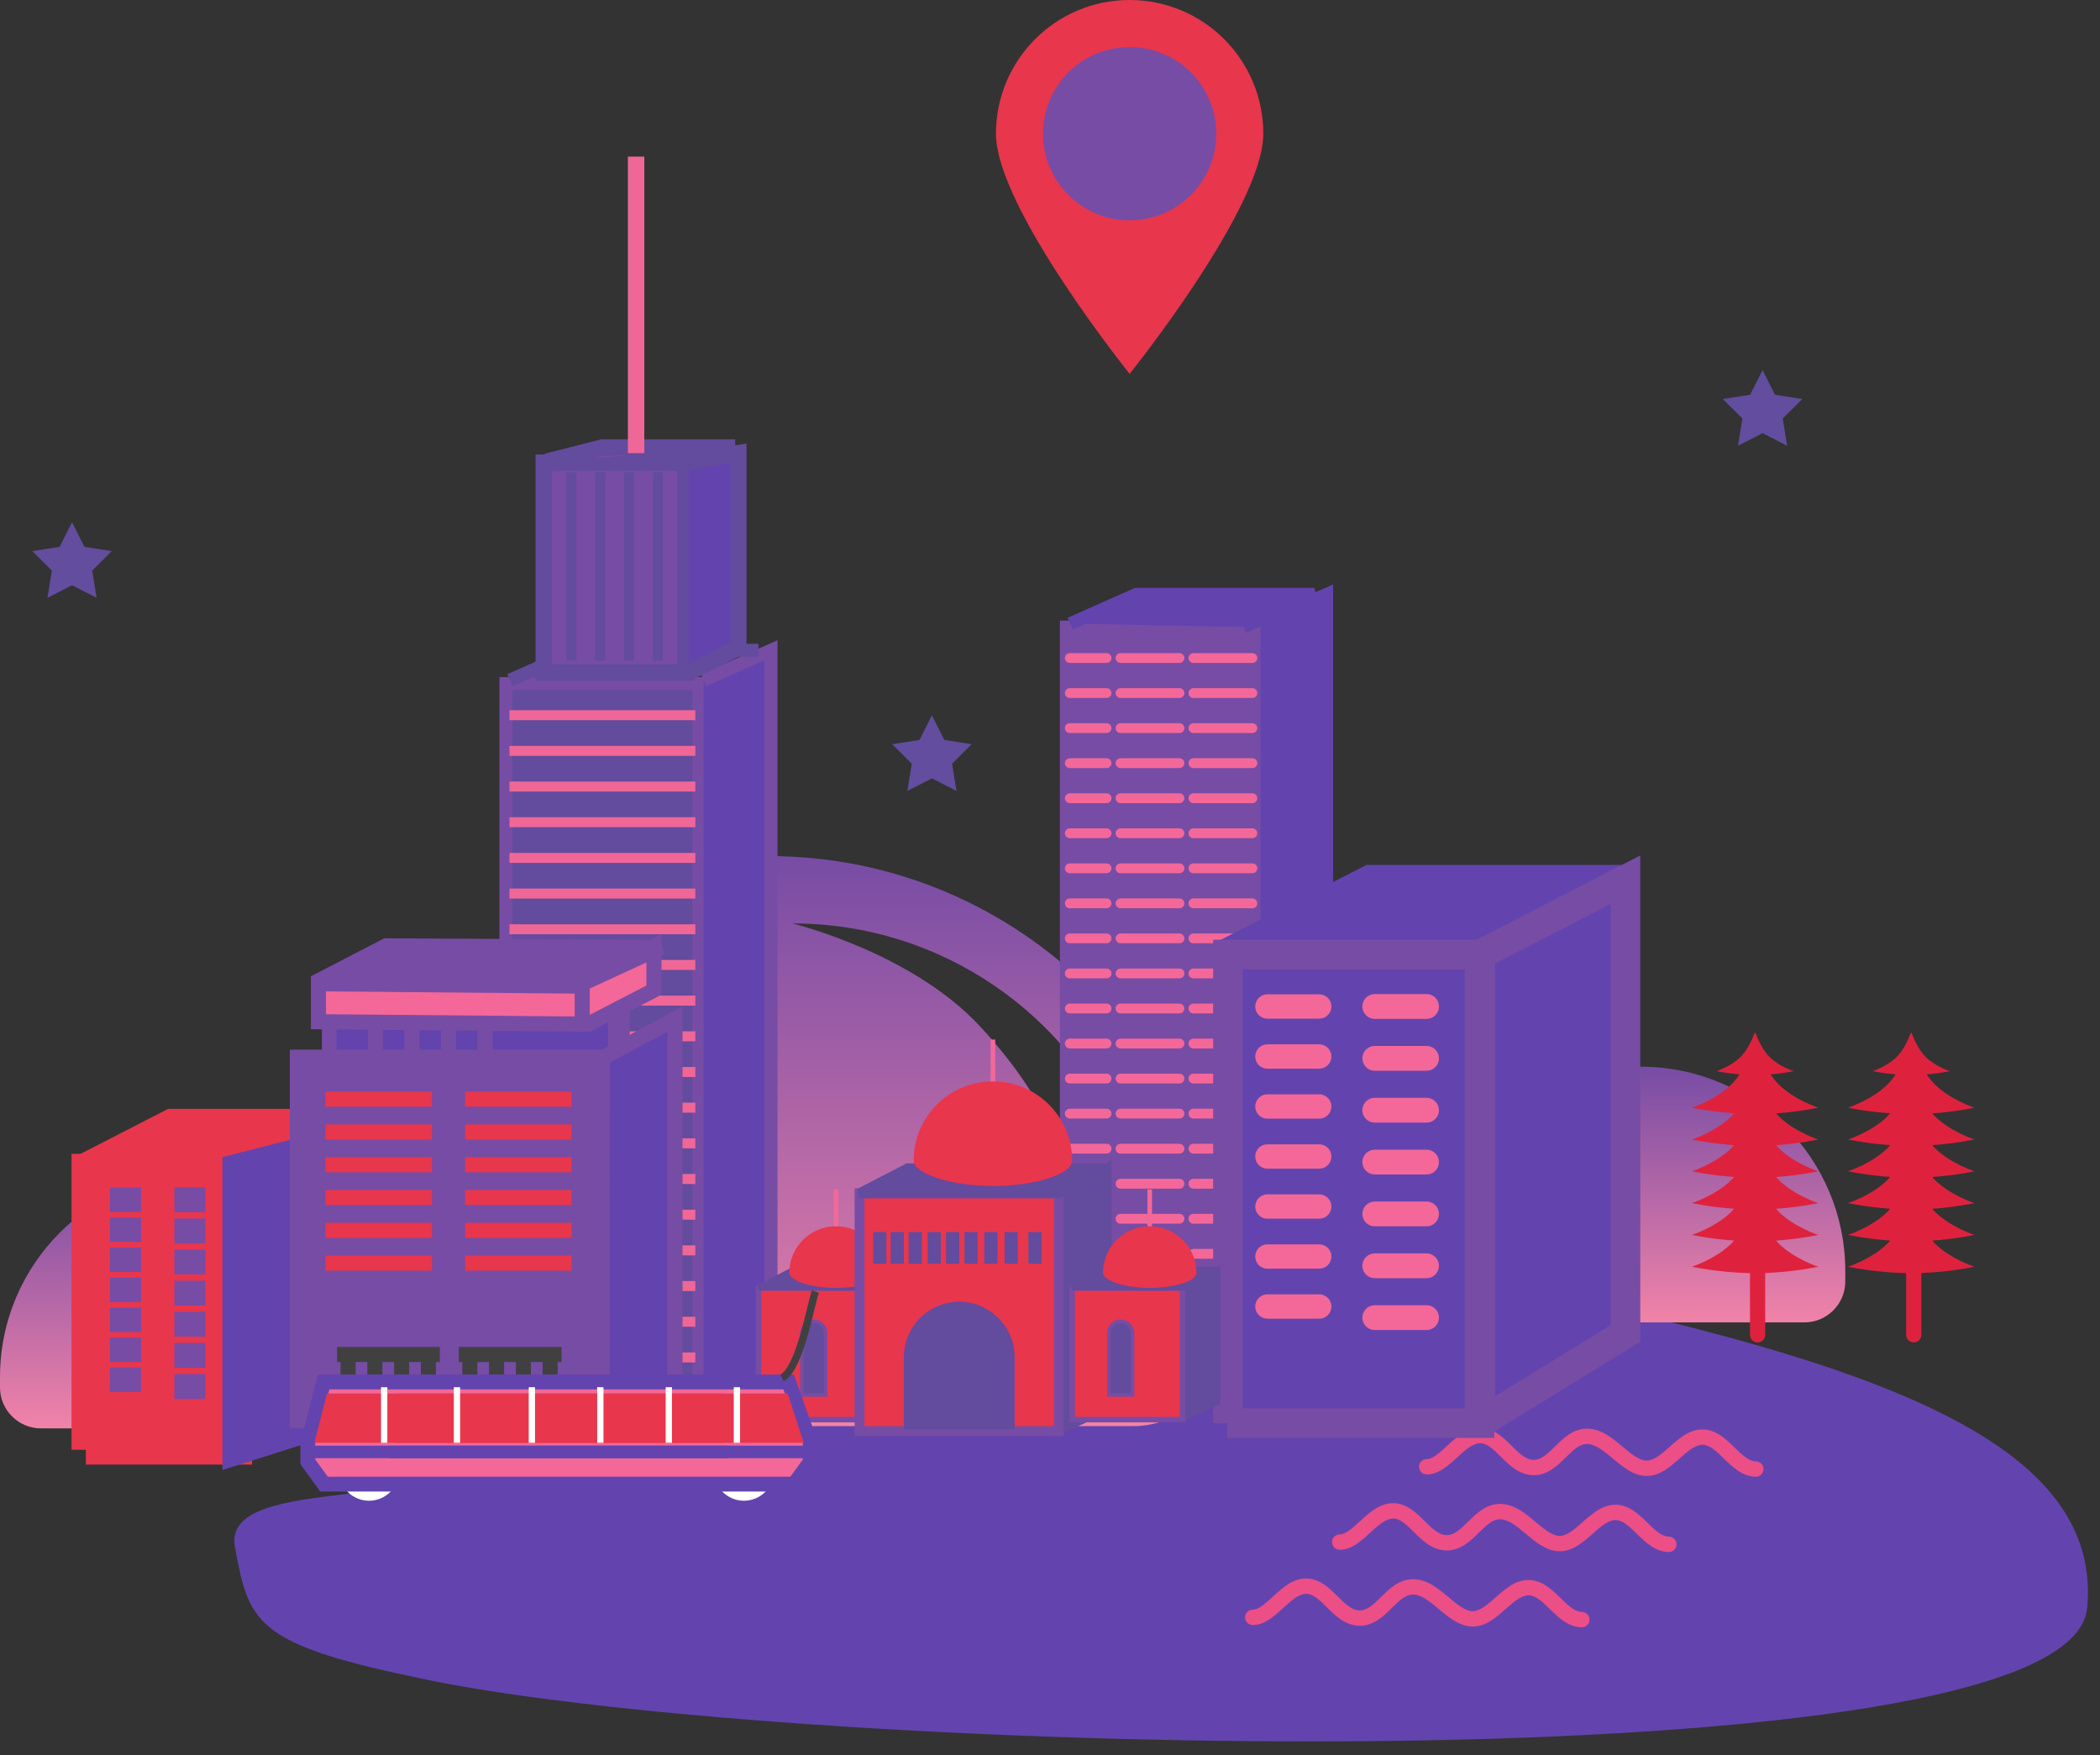 <?xml version="1.0" encoding="utf-8"?>
<!-- Generator: Adobe Illustrator 22.1.0, SVG Export Plug-In . SVG Version: 6.00 Build 0)  -->
<svg width="359px" height="300px" version="1.1" id="Layer_1" xmlns="http://www.w3.org/2000/svg" xmlns:xlink="http://www.w3.org/1999/xlink" x="0px" y="0px"
	 viewBox="0 0 359 300" style="enable-background:new 0 0 359 300;" xml:space="preserve">
<rect x="0" y="0" width="359" height="300" fill="#333333" stroke="none"/>
<style type="text/css">
	.st0{fill:#624D9E;}
	.st1{fill:#6344AE;}
	.st2{fill:#EB4F86;}
	.st3{fill:url(#XMLID_5_);}
	.st4{fill:url(#XMLID_6_);}
	.st5{fill:url(#XMLID_7_);}
	.st6{fill:url(#XMLID_8_);}
	.st7{fill:#774CA5;stroke:#774CA5;stroke-width:2.194;stroke-miterlimit:10;}
	.st8{fill:none;stroke:#F36898;stroke-width:1.679;stroke-linecap:round;stroke-miterlimit:10;stroke-dasharray:10.077,2.387;}
	.st9{fill:#6344AE;stroke:#6344AE;stroke-width:2.194;}
	.st10{fill:#6344AE;stroke:#6344AE;stroke-width:5.061;}
	.st11{fill:#6344AE;stroke:#774CA5;stroke-width:5.061;}
	.st12{fill:#F36898;stroke:#F36898;stroke-width:4.158;stroke-linecap:round;}
	.st13{fill:#F36898;stroke:#F36898;stroke-width:4.235;stroke-linecap:round;}
	.st14{fill:#E8364D;stroke:#E8364D;stroke-width:5.061;}
	.st15{fill:#E8364D;stroke:#774CA5;stroke-width:4.158;}
	.st16{fill:#E8364D;stroke:#774CA5;stroke-width:4.235;}
	.st17{fill:#634B9D;stroke:#774CA5;stroke-width:2.233;stroke-miterlimit:10;}
	.st18{fill:none;stroke:#EF6796;stroke-width:1.71;stroke-miterlimit:10;}
	.st19{fill:#6344AE;stroke:#774CA5;stroke-width:2.233;}
	.st20{fill:#634B9D;stroke:#634B9D;stroke-width:2.233;}
	.st21{fill:#774CA5;stroke:#634B9D;stroke-width:2.807;stroke-miterlimit:10;}
	.st22{fill:#774CA5;stroke:#634B9D;stroke-width:1.71;stroke-miterlimit:10;}
	.st23{fill:#6344AE;stroke:#634B9D;stroke-width:2.807;}
	.st24{fill:#774CA5;stroke:#634B9D;stroke-width:2.807;}
	.st25{fill:#FFFFFF;stroke:#EF6796;stroke-width:2.807;}
	.st26{fill:#6344AE;stroke:#774CA5;stroke-width:2.498;}
	.st27{fill:none;stroke:#774CA5;stroke-width:2.577;}
	.st28{fill:#F36898;stroke:#774CA5;stroke-width:2.577;}
	.st29{fill:#6344AE;stroke:#774CA5;stroke-width:2.577;}
	.st30{fill:#774CA5;stroke:#774CA5;stroke-width:2.577;}
	.st31{fill:none;stroke:#414041;stroke-width:2.577;}
	.st32{fill:#FFFFFF;stroke:#E8364D;stroke-width:2.577;}
	.st33{fill:#FFFFFF;stroke:#414041;stroke-width:0.934;}
	.st34{fill:#E8364D;stroke:#774CA5;stroke-width:0.934;}
	.st35{fill:#634B9D;stroke:#634B9D;stroke-width:0.934;}
	.st36{fill:#E8364D;}
	.st37{fill:#634B9D;stroke:#634B9D;stroke-width:1.686;}
	.st38{fill:#E8364D;stroke:#774CA5;stroke-width:1.686;}
	.st39{fill:#634B9D;}
	.st40{fill:#634B9D;stroke:#774CA5;stroke-width:0.593;}
	.st41{fill:none;stroke:#F36898;stroke-width:0.791;}
	.st42{fill:#FFFFFF;}
	.st43{fill:#F36898;stroke:#6344AE;stroke-width:2.531;}
	.st44{fill:none;stroke:#6344AE;stroke-width:2.151;stroke-miterlimit:10;}
	.st45{fill:#FFFFFF;stroke:#FFFFFF;stroke-width:1.075;}
	.st46{fill:none;stroke:#414041;stroke-width:1.265;stroke-miterlimit:10;}
	.st47{fill:#DE223E;}
	.st48{fill:#774CA5;}
</style>
<g>
	<polygon id="XMLID_409_" class="st0" points="301.314,63.262 303.446,67.478 308.114,68.203 304.764,71.533 
		305.517,76.197 301.314,74.04 297.111,76.197 297.864,71.533 294.513,68.203 299.182,67.478 	"/>
	<polygon id="XMLID_408_" class="st0" points="12.314,89.262 14.446,93.478 19.114,94.203 15.764,97.533 16.517,102.197 
		12.314,100.04 8.111,102.197 8.864,97.533 5.513,94.203 10.182,93.478 	"/>
	<polygon id="XMLID_407_" class="st0" points="159.314,122.262 161.446,126.478 166.114,127.203 162.764,130.533 
		163.517,135.197 159.314,133.04 155.111,135.197 155.864,130.533 152.513,127.203 157.182,126.478 	"/>
	<path id="XMLID_388_" class="st1" d="M73.435,287.207c62.859,12.822,280.433,18.935,283.369-12.354
		c2.936-31.289-44.411-44.135-113.886-58.306S33.867,177.095,29.183,200.055s55.492,32.046,52.682,45.822
		c-2.81,13.776-44.164,5.341-41.7,18.599C42.63,277.735,43.66,281.134,73.435,287.207z"/>
	<path id="XMLID_372_" class="st2" d="M270.417,278.147c-2.294-0.014-3.974-1.654-5.457-3.101
		c-1.24-1.21-2.407-2.35-3.642-2.359c-1.276,0-2.558,1.136-3.917,2.338c-1.675,1.479-3.394,2.997-5.636,2.997
		c-2.242-0.015-4.041-1.52-5.781-2.975c-1.462-1.225-2.966-2.484-4.39-2.494c-1.251,0-2.215,0.866-3.657,2.291
		c-1.446,1.428-3.086,3.046-5.478,3.047c-2.473-0.018-4.155-1.693-5.64-3.171c-1.179-1.173-2.292-2.282-3.497-2.291
		c-1.302,0-2.585,1.172-3.943,2.41c-1.593,1.461-3.193,2.928-5.201,2.928c-0.752-0.006-1.337-0.598-1.331-1.321
		c0.003-0.378,0.168-0.738,0.454-0.985c0.237-0.205,0.543-0.318,0.86-0.318c0.944,0,2.006-0.913,3.406-2.201
		c1.687-1.544,3.425-3.136,5.739-3.136c2.312,0.017,3.933,1.63,5.362,3.052c1.24,1.234,2.41,2.4,3.772,2.409
		c1.242,0,2.208-0.865,3.654-2.288c1.448-1.429,3.089-3.049,5.48-3.049c2.404,0.017,4.276,1.583,6.088,3.098
		c1.448,1.214,2.817,2.36,4.086,2.371c1.28,0,2.621-1.19,3.918-2.341c1.666-1.472,3.388-2.994,5.636-2.994
		c2.328,0.015,4.008,1.655,5.491,3.103c1.243,1.213,2.409,2.348,3.641,2.359c0.352,0.002,0.681,0.14,0.926,0.389
		c0.246,0.25,0.38,0.58,0.378,0.931c-0.005,0.719-0.593,1.301-1.31,1.303L270.417,278.147z M285.288,265.279
		c-2.295-0.015-3.975-1.655-5.457-3.101c-1.237-1.208-2.406-2.35-3.642-2.359c-1.277,0-2.558,1.136-3.916,2.338
		c-1.673,1.478-3.394,2.997-5.639,2.997c-2.244-0.017-4.044-1.524-5.786-2.982
		c-1.46-1.222-2.961-2.476-4.382-2.487c-1.251,0-2.215,0.866-3.657,2.291c-1.446,1.426-3.086,3.046-5.478,3.046
		c-2.468-0.017-4.152-1.69-5.638-3.168c-1.181-1.175-2.295-2.284-3.499-2.292c-1.305,0-2.589,1.173-3.949,2.416
		c-1.584,1.452-3.185,2.921-5.194,2.921c-0.38-0.003-0.709-0.142-0.954-0.39c-0.246-0.25-0.38-0.58-0.378-0.931
		c0.002-0.378,0.168-0.737,0.454-0.984c0.237-0.205,0.541-0.319,0.854-0.319c0.954,0.002,2.015-0.911,3.412-2.201
		c1.691-1.547,3.427-3.136,5.738-3.136c2.311,0.017,3.933,1.63,5.363,3.053c1.241,1.234,2.412,2.398,3.769,2.409
		c1.243,0,2.21-0.866,3.656-2.289c1.448-1.429,3.089-3.049,5.482-3.049c2.4,0.017,4.272,1.583,6.082,3.098
		c1.457,1.219,2.824,2.362,4.09,2.371c1.277,0,2.559-1.136,3.916-2.338c1.666-1.473,3.388-2.997,5.636-2.997
		c2.329,0.017,4.01,1.657,5.492,3.103c1.237,1.208,2.406,2.35,3.641,2.359c0.723,0.004,1.308,0.597,1.303,1.319
		c-0.006,0.719-0.593,1.303-1.31,1.304L285.288,265.279z M300.159,252.41c-2.294-0.014-3.974-1.654-5.457-3.101
		c-1.237-1.208-2.405-2.348-3.641-2.359c-1.28,0-2.561,1.137-3.918,2.341c-1.672,1.475-3.393,2.994-5.636,2.994
		c-2.247-0.015-4.048-1.523-5.789-2.981c-1.454-1.219-2.958-2.478-4.382-2.488c-1.25,0-2.214,0.866-3.657,2.292
		c-1.446,1.426-3.086,3.046-5.481,3.046c-2.468-0.017-4.152-1.693-5.637-3.171c-1.179-1.173-2.292-2.282-3.497-2.291
		c-1.3,0-2.581,1.169-3.937,2.404c-1.595,1.464-3.196,2.934-5.207,2.934c-0.752-0.006-1.337-0.598-1.331-1.321
		c0.003-0.378,0.168-0.737,0.453-0.984c0.239-0.206,0.544-0.319,0.862-0.319c0.944,0,2.006-0.913,3.406-2.201
		c1.689-1.545,3.427-3.136,5.739-3.136c2.312,0.017,3.933,1.63,5.362,3.052c1.239,1.234,2.41,2.4,3.77,2.41
		c1.242,0,2.209-0.866,3.656-2.289c1.448-1.429,3.086-3.049,5.483-3.049c2.402,0.017,4.273,1.583,6.084,3.098
		c1.453,1.217,2.821,2.362,4.088,2.371c1.277,0,2.559-1.137,3.916-2.341c1.666-1.472,3.388-2.994,5.636-2.994
		c2.327,0.015,4.007,1.655,5.489,3.101c1.24,1.21,2.409,2.351,3.644,2.36c0.723,0.004,1.307,0.597,1.303,1.319
		c-0.005,0.719-0.593,1.301-1.31,1.303L300.159,252.41z"/>
	<linearGradient id="XMLID_5_" gradientUnits="userSpaceOnUse" x1="34.952" y1="244.152" x2="34.952" y2="200.446">
		<stop  offset="0" style="stop-color:#F183A8"/>
		<stop  offset="1" style="stop-color:#774CA5"/>
	</linearGradient>
	<path id="XMLID_315_" class="st3" d="M34.952,200.446C15.648,200.446,0,216.094,0,235.397v1.764
		c0,3.845,3.146,6.99,6.99,6.99h55.922c3.845,0,6.99-3.146,6.99-6.99v-1.764
		C69.903,216.094,54.255,200.446,34.952,200.446z"/>
	<linearGradient id="XMLID_6_" gradientUnits="userSpaceOnUse" x1="225.517" y1="238.432" x2="225.517" y2="194.726">
		<stop  offset="0" style="stop-color:#F183A8"/>
		<stop  offset="1" style="stop-color:#774CA5"/>
	</linearGradient>
	<path id="XMLID_313_" class="st4" d="M225.517,194.726c-19.303,0-34.952,15.648-34.952,34.952v1.764
		c0,3.845,3.146,6.99,6.99,6.99h55.922c3.845,0,6.99-3.146,6.99-6.99v-1.764
		C260.468,210.374,244.82,194.726,225.517,194.726z"/>
	<linearGradient id="XMLID_7_" gradientUnits="userSpaceOnUse" x1="280.506" y1="226.038" x2="280.506" y2="182.332">
		<stop  offset="0" style="stop-color:#F183A8"/>
		<stop  offset="1" style="stop-color:#774CA5"/>
	</linearGradient>
	<path id="XMLID_311_" class="st5" d="M280.506,182.332c-19.303,0-34.952,15.648-34.952,34.952v1.764
		c0,3.845,3.146,6.99,6.99,6.99h55.922c3.845,0,6.99-3.146,6.99-6.99v-1.764
		C315.458,197.981,299.809,182.332,280.506,182.332z"/>
	<linearGradient id="XMLID_8_" gradientUnits="userSpaceOnUse" x1="131.369" y1="243.765" x2="131.369" y2="146.329">
		<stop  offset="0" style="stop-color:#F183A8"/>
		<stop  offset="1" style="stop-color:#774CA5"/>
	</linearGradient>
	<path id="XMLID_305_" class="st6" d="M131.369,146.329c-43.034,0-77.92,34.886-77.92,77.92v3.933
		c0,8.571,7.013,15.584,15.584,15.584h124.671c8.571,0,15.584-7.013,15.584-15.584v-3.933
		C209.288,181.214,174.403,146.329,131.369,146.329z M190.392,201.444c-2.866,1.194-7.622-0.25-8.578-2.638
		c-0.956-2.388-2.59-10.728-14.29-23.384c-11.701-12.656-32.066-17.581-32.066-17.581
		c25.651,0,47.625,15.743,56.787,38.094C192.245,195.935,193.257,200.25,190.392,201.444z"/>
	<g>
		<rect x="182.291" y="107.176" class="st7" width="32.4" height="123.73"/>
		<g>
			<line class="st8" x1="214.097" y1="160.399" x2="182.885" y2="160.399"/>
			<line class="st8" x1="214.097" y1="136.439" x2="182.885" y2="136.439"/>
			<line class="st8" x1="214.097" y1="118.465" x2="182.885" y2="118.465"/>
			<line class="st8" x1="214.097" y1="184.359" x2="182.885" y2="184.359"/>
			<line class="st8" x1="214.097" y1="166.39" x2="182.885" y2="166.39"/>
			<line class="st8" x1="214.097" y1="142.427" x2="182.885" y2="142.427"/>
			<line class="st8" x1="214.097" y1="124.458" x2="182.885" y2="124.458"/>
			<line class="st8" x1="214.097" y1="190.349" x2="182.885" y2="190.349"/>
			<line class="st8" x1="214.097" y1="172.381" x2="182.885" y2="172.381"/>
			<line class="st8" x1="214.097" y1="148.42" x2="182.885" y2="148.42"/>
			<line class="st8" x1="214.097" y1="130.448" x2="182.885" y2="130.448"/>
			<line class="st8" x1="214.097" y1="196.344" x2="182.885" y2="196.344"/>
			<line class="st8" x1="214.097" y1="178.37" x2="182.885" y2="178.37"/>
			<line class="st8" x1="214.097" y1="154.41" x2="182.885" y2="154.41"/>
			<line class="st8" x1="214.097" y1="112.476" x2="182.885" y2="112.476"/>
			<line class="st8" x1="214.097" y1="202.332" x2="182.885" y2="202.332"/>
			<line class="st8" x1="214.097" y1="220.301" x2="182.885" y2="220.301"/>
			<line class="st8" x1="214.097" y1="214.313" x2="182.885" y2="214.313"/>
			<line class="st8" x1="214.097" y1="208.323" x2="182.885" y2="208.323"/>
			<line class="st8" x1="214.097" y1="226.293" x2="182.885" y2="226.293"/>
		</g>
		<polyline class="st9" points="215.465,106.603 226.794,101.58 226.794,137.527 226.794,225.844 215.465,230.867 		"/>
		<polyline class="st9" points="182.954,106.603 194.276,101.58 224.703,101.58 212.596,107.176 		"/>
	</g>
	<g>
		<polyline class="st10" points="209.288,163.18 234.22,150.368 277.88,150.368 253.698,162.886 		"/>
		<g>
			<polyline class="st11" points="209.796,243.248 252.931,243.248 252.931,163.157 209.92,163.157 209.92,243.248 			
				"/>
			<g>
				<line class="st12" x1="225.523" y1="172.036" x2="216.67" y2="172.036"/>
				<line class="st12" x1="216.67" y1="180.586" x2="225.523" y2="180.586"/>
				<line class="st12" x1="216.67" y1="223.321" x2="225.523" y2="223.321"/>
				<line class="st12" x1="216.67" y1="214.775" x2="225.523" y2="214.775"/>
				<line class="st12" x1="216.67" y1="206.231" x2="225.523" y2="206.231"/>
				<line class="st12" x1="216.67" y1="197.678" x2="225.523" y2="197.678"/>
				<line class="st12" x1="216.67" y1="189.131" x2="225.523" y2="189.131"/>
			</g>
			<g>
				<line class="st13" x1="235.02" y1="172.036" x2="243.87" y2="172.036"/>
				<line class="st13" x1="235.02" y1="180.902" x2="243.87" y2="180.902"/>
				<line class="st13" x1="235.02" y1="225.222" x2="243.87" y2="225.222"/>
				<line class="st13" x1="235.02" y1="216.361" x2="243.87" y2="216.361"/>
				<line class="st13" x1="235.02" y1="207.495" x2="243.87" y2="207.495"/>
				<line class="st13" x1="235.02" y1="198.633" x2="243.87" y2="198.633"/>
				<line class="st13" x1="235.02" y1="189.766" x2="243.87" y2="189.766"/>
			</g>
		</g>
		<g>
			<polyline class="st11" points="252.931,243.248 277.88,227.922 277.88,150.368 253.055,163.157 253.055,243.248 			
				"/>
		</g>
	</g>
	<g>
		<g>
			<polyline class="st14" points="14.374,199.763 29.333,192.077 55.529,192.077 41.02,199.59 			"/>
			<g>
				<polyline class="st14" points="14.68,247.808 40.558,247.808 40.558,199.753 14.755,199.753 14.755,247.808 				"/>
				<g>
					<line class="st15" x1="18.801" y1="205.074" x2="24.113" y2="205.074"/>
					<line class="st15" x1="18.801" y1="210.206" x2="24.113" y2="210.206"/>
					<line class="st15" x1="18.801" y1="235.848" x2="24.113" y2="235.848"/>
					<line class="st15" x1="18.801" y1="230.722" x2="24.113" y2="230.722"/>
					<line class="st15" x1="18.801" y1="225.597" x2="24.113" y2="225.597"/>
					<line class="st15" x1="18.801" y1="220.465" x2="24.113" y2="220.465"/>
					<line class="st15" x1="18.801" y1="215.333" x2="24.113" y2="215.333"/>
				</g>
				<g>
					<line class="st16" x1="29.812" y1="205.074" x2="35.122" y2="205.074"/>
					<line class="st16" x1="29.812" y1="210.401" x2="35.122" y2="210.401"/>
					<line class="st16" x1="29.812" y1="236.99" x2="35.122" y2="236.99"/>
					<line class="st16" x1="29.812" y1="231.671" x2="35.122" y2="231.671"/>
					<line class="st16" x1="29.812" y1="226.349" x2="35.122" y2="226.349"/>
					<line class="st16" x1="29.812" y1="221.035" x2="35.122" y2="221.035"/>
					<line class="st16" x1="29.812" y1="215.714" x2="35.122" y2="215.714"/>
				</g>
			</g>
		</g>
		<polygon class="st10" points="40.558,247.808 55.529,243.057 55.529,195.92 40.558,199.753 		"/>
	</g>
	<g>
		<rect x="86.497" y="116.848" class="st17" width="32.984" height="125.969"/>
		<g>
			<line class="st18" x1="118.87" y1="171.033" x2="87.093" y2="171.033"/>
			<line class="st18" x1="118.87" y1="146.641" x2="87.093" y2="146.641"/>
			<line class="st18" x1="118.87" y1="128.346" x2="87.093" y2="128.346"/>
			<line class="st18" x1="118.87" y1="195.429" x2="87.093" y2="195.429"/>
			<line class="st18" x1="118.87" y1="177.134" x2="87.093" y2="177.134"/>
			<line class="st18" x1="118.87" y1="152.737" x2="87.093" y2="152.737"/>
			<line class="st18" x1="118.87" y1="134.443" x2="87.093" y2="134.443"/>
			<line class="st18" x1="118.87" y1="201.526" x2="87.093" y2="201.526"/>
			<line class="st18" x1="118.87" y1="183.233" x2="87.093" y2="183.233"/>
			<line class="st18" x1="118.87" y1="158.838" x2="87.093" y2="158.838"/>
			<line class="st18" x1="118.87" y1="140.54" x2="87.093" y2="140.54"/>
			<line class="st18" x1="118.87" y1="207.626" x2="87.093" y2="207.626"/>
			<line class="st18" x1="118.87" y1="189.331" x2="87.093" y2="189.331"/>
			<line class="st18" x1="118.87" y1="164.934" x2="87.093" y2="164.934"/>
			<line class="st18" x1="118.87" y1="122.245" x2="87.093" y2="122.245"/>
			<line class="st18" x1="118.87" y1="213.725" x2="87.093" y2="213.725"/>
			<line class="st18" x1="87.093" y1="232.021" x2="118.87" y2="232.021"/>
			<line class="st18" x1="118.87" y1="225.922" x2="87.093" y2="225.922"/>
			<line class="st18" x1="118.87" y1="219.82" x2="87.093" y2="219.82"/>
			<line class="st18" x1="118.87" y1="238.118" x2="87.093" y2="238.118"/>
		</g>
		<polyline class="st19" points="120.27,116.265 131.799,111.153 131.799,147.749 131.799,237.662 120.27,242.774 		"/>
		<polyline class="st20" points="87.167,116.265 98.696,111.153 129.668,111.153 		"/>
	</g>
	<g>
		<g>
			<g>
				<rect x="92.958" y="79.079" class="st21" width="24.216" height="35.879"/>
				<g>
					<line class="st22" x1="107.529" y1="80.729" x2="107.529" y2="112.909"/>
					<line class="st22" x1="102.609" y1="80.729" x2="102.609" y2="112.909"/>
					<line class="st22" x1="97.688" y1="80.729" x2="97.688" y2="112.909"/>
					<line class="st22" x1="112.448" y1="80.729" x2="112.448" y2="112.909"/>
				</g>
			</g>
			<polyline class="st23" points="117.745,78.913 126.217,77.455 126.217,87.882 126.217,110.706 117.745,114.953 			"/>
			<polyline class="st24" points="93.453,78.913 102.96,76.493 125.694,76.493 			"/>
		</g>
		<line class="st25" x1="108.743" y1="77.455" x2="108.743" y2="26.767"/>
	</g>
	<g>
		<rect x="56.282" y="173.544" class="st26" width="48.932" height="62.112"/>
		<line class="st27" x1="64.185" y1="174.429" x2="64.185" y2="180.285"/>
		<line class="st27" x1="70.429" y1="174.847" x2="70.429" y2="180.702"/>
		<line class="st27" x1="76.676" y1="175.266" x2="76.676" y2="179.449"/>
		<line class="st27" x1="82.918" y1="174.847" x2="82.918" y2="180.285"/>
		<line class="st27" x1="106.362" y1="172.475" x2="106.362" y2="179.176"/>
		<polyline class="st28" points="100.181,175.244 111.793,169.243 111.793,161.729 99.531,168.148 		"/>
		<polygon class="st29" points="102.99,180.84 115.391,174.184 115.391,237.729 102.904,243.375 		"/>
		<polyline class="st30" points="98.321,168.708 112.977,161.942 66.001,161.673 53.689,168.049 		"/>
		<polygon class="st28" points="54.442,168.157 99.531,168.559 99.531,175.044 54.442,174.642 		"/>
		<rect x="50.833" y="180.705" class="st30" width="52.071" height="62.112"/>
		<g>
			<line class="st31" x1="96.002" y1="231.522" x2="78.435" y2="231.522"/>
			<line class="st31" x1="84.895" y1="231.52" x2="84.895" y2="242.395"/>
			<line class="st31" x1="89.473" y1="231.52" x2="89.473" y2="242.395"/>
			<line class="st31" x1="80.32" y1="231.52" x2="80.32" y2="242.395"/>
			<line class="st31" x1="94.047" y1="231.939" x2="94.047" y2="241.561"/>
		</g>
		<g>
			<line class="st31" x1="75.191" y1="231.522" x2="57.626" y2="231.522"/>
			<line class="st31" x1="64.084" y1="231.52" x2="64.084" y2="242.395"/>
			<line class="st31" x1="68.659" y1="231.52" x2="68.659" y2="242.395"/>
			<line class="st31" x1="59.51" y1="231.52" x2="59.51" y2="242.395"/>
			<line class="st31" x1="73.239" y1="231.939" x2="73.239" y2="241.561"/>
		</g>
		<g>
			<line class="st32" x1="97.71" y1="215.901" x2="79.513" y2="215.901"/>
			<line class="st32" x1="97.71" y1="210.295" x2="79.513" y2="210.295"/>
			<line class="st32" x1="97.71" y1="204.688" x2="79.513" y2="204.688"/>
			<line class="st32" x1="97.71" y1="199.086" x2="79.513" y2="199.086"/>
			<line class="st32" x1="97.71" y1="193.479" x2="79.513" y2="193.479"/>
			<line class="st32" x1="97.71" y1="187.876" x2="79.513" y2="187.876"/>
			<g>
				<line class="st32" x1="73.853" y1="215.901" x2="55.658" y2="215.901"/>
				<line class="st32" x1="73.853" y1="210.295" x2="55.658" y2="210.295"/>
				<line class="st32" x1="73.853" y1="204.688" x2="55.658" y2="204.688"/>
				<line class="st32" x1="73.853" y1="199.086" x2="55.658" y2="199.086"/>
				<line class="st32" x1="73.853" y1="193.479" x2="55.658" y2="193.479"/>
				<line class="st32" x1="73.853" y1="187.876" x2="55.658" y2="187.876"/>
			</g>
		</g>
	</g>
	<g>
		<polygon class="st33" points="148.571,220.191 154.515,217.002 154.515,239.677 148.54,242.5 		"/>
		<rect x="129.668" y="220.142" class="st34" width="18.872" height="22.511"/>
		<polygon class="st35" points="135.643,217.002 154.515,217.002 148.54,220.142 129.668,220.142 		"/>
		<path class="st36" d="M150.918,217.591c0,1.304-3.579,2.551-7.993,2.551s-7.994-1.303-7.994-2.551
			c0-4.415,3.579-7.993,7.994-7.993S150.918,213.177,150.918,217.591z"/>
		<polygon class="st37" points="181.075,204.052 189.191,199.696 189.191,240.639 181.019,244.334 		"/>
		<rect x="146.944" y="203.964" class="st38" width="34.075" height="40.646"/>
		<polygon class="st37" points="155.192,199.696 189.268,199.696 181.019,203.964 146.944,203.964 		"/>
		<polygon class="st35" points="202.195,220.191 208.14,217.002 208.14,239.677 202.164,242.5 		"/>
		<rect x="183.292" y="220.142" class="st34" width="18.872" height="22.511"/>
		<polygon class="st35" points="189.268,217.002 208.14,217.002 202.164,220.142 183.292,220.142 		"/>
		<path class="st39" d="M173.449,244.334h-18.934v-12.367c0-5.207,4.26-9.467,9.467-9.467h0
			c5.207,0,9.467,4.26,9.467,9.467V244.334z"/>
		<path class="st40" d="M141.127,238.443h-4.046v-10.588c0-1.113,0.91-2.023,2.023-2.023l0,0
			c1.113,0,2.023,0.91,2.023,2.023V238.443z"/>
		<path class="st40" d="M193.615,238.443h-4.046v-10.588c0-1.113,0.91-2.023,2.023-2.023l0,0
			c1.113,0,2.023,0.91,2.023,2.023V238.443z"/>
		<path class="st36" d="M183.292,198.393c0,2.21-6.066,4.323-13.55,4.323c-7.483,0-13.55-2.209-13.55-4.323
			c0-7.483,6.066-13.55,13.55-13.55C177.226,184.843,183.292,190.91,183.292,198.393z"/>
		<path class="st36" d="M204.543,217.591c0,1.304-3.579,2.551-7.993,2.551c-4.415,0-7.994-1.303-7.994-2.551
			c0-4.415,3.579-7.993,7.994-7.993C200.964,209.598,204.543,213.177,204.543,217.591z"/>
		<line class="st41" x1="169.743" y1="184.843" x2="169.743" y2="177.69"/>
		<line class="st41" x1="196.549" y1="209.598" x2="196.549" y2="203.312"/>
		<line class="st41" x1="142.925" y1="209.598" x2="142.925" y2="203.312"/>
		<rect x="149.278" y="210.597" class="st39" width="2.249" height="5.402"/>
		<rect x="152.266" y="210.597" class="st39" width="2.249" height="5.402"/>
		<rect x="155.333" y="210.597" class="st39" width="2.249" height="5.402"/>
		<rect x="158.582" y="210.597" class="st39" width="2.249" height="5.402"/>
		<rect x="161.732" y="210.597" class="st39" width="2.249" height="5.402"/>
		<rect x="164.873" y="210.597" class="st39" width="2.249" height="5.402"/>
		<rect x="168.265" y="210.597" class="st39" width="2.249" height="5.402"/>
		<rect x="171.73" y="210.597" class="st39" width="2.249" height="5.402"/>
		<rect x="175.809" y="210.597" class="st39" width="2.249" height="5.402"/>
	</g>
	<g>
		<g>
			<path class="st42" d="M68.235,251.365c0-2.848-2.306-5.157-5.154-5.157c-2.845,0-5.154,2.308-5.154,5.157
				c0,2.845,2.308,5.152,5.154,5.152C65.93,256.517,68.235,254.211,68.235,251.365z"/>
			<path class="st42" d="M132.331,251.365c0-2.848-2.309-5.157-5.157-5.157c-2.848,0-5.151,2.308-5.151,5.157
				c0,2.845,2.303,5.152,5.151,5.152C130.022,256.517,132.331,254.211,132.331,251.365z"/>
			<g>
				<polygon class="st43" points="134.815,236.216 124.436,236.216 66.717,236.216 55.342,236.216 52.618,246.618 
					52.618,249.862 55.394,253.677 66.717,253.677 124.436,253.677 135.762,253.677 138.529,249.862 138.529,246.618 
									"/>
				<polygon class="st36" points="123.628,246.618 53.749,246.618 55.896,238.198 123.628,238.198 				"/>
				<line class="st44" x1="124.436" y1="248.174" x2="52.618" y2="248.174"/>
				<polygon class="st36" points="67.537,246.618 137.404,246.618 134.662,238.198 67.537,238.198 				"/>
				<line class="st44" x1="66.717" y1="248.174" x2="138.529" y2="248.174"/>
				<line class="st45" x1="65.678" y1="237.113" x2="65.678" y2="246.618"/>
				<line class="st45" x1="125.977" y1="237.113" x2="125.977" y2="246.618"/>
				<line class="st45" x1="114.336" y1="237.113" x2="114.336" y2="246.618"/>
				<line class="st45" x1="102.629" y1="237.113" x2="102.629" y2="246.618"/>
				<line class="st45" x1="90.925" y1="237.113" x2="90.925" y2="246.618"/>
				<line class="st45" x1="78.118" y1="237.113" x2="78.118" y2="246.618"/>
			</g>
		</g>
		<path class="st46" d="M139.386,220.777c-0.774,2.118-2.638,13.196-5.711,14.751"/>
	</g>
	<path id="XMLID_304_" class="st47" d="M304.076,190.794c-0.154-0.154-0.303-0.317-0.449-0.483
		c4.117-0.292,7.21-0.976,7.21-0.976s-4.11-1.326-6.762-3.978c-0.51-0.51-0.975-1.095-1.395-1.705
		c2.286-0.192,3.952-0.561,3.952-0.561s-2.511-0.81-4.13-2.43c-1.182-1.182-1.975-3.01-2.318-3.912
		c-0.045-0.119-0.051-0.199-0.152-0.199c-0.101,0-0.104,0.072-0.147,0.184c-0.34,0.897-1.135,2.738-2.324,3.926
		c-1.62,1.62-4.13,2.43-4.13,2.43s1.679,0.361,3.956,0.555c-0.421,0.612-0.887,1.199-1.399,1.711
		c-2.652,2.652-6.762,3.978-6.762,3.978s3.119,0.672,7.217,0.968c-0.148,0.169-0.299,0.334-0.455,0.491
		c-2.652,2.652-6.762,3.978-6.762,3.978s3.119,0.672,7.217,0.968c-0.148,0.169-0.299,0.334-0.455,0.491
		c-2.652,2.652-6.762,3.978-6.762,3.978s3.119,0.672,7.217,0.968c-0.148,0.169-0.299,0.334-0.455,0.491
		c-2.652,2.652-6.762,3.978-6.762,3.978s3.119,0.672,7.217,0.968c-0.148,0.169-0.299,0.334-0.455,0.491
		c-2.652,2.652-6.762,3.978-6.762,3.978s3.119,0.672,7.217,0.968c-0.148,0.169-0.299,0.334-0.455,0.491
		c-2.652,2.652-6.762,3.978-6.762,3.978s4.584,0.987,9.941,1.095v10.544c0,0.718,0.582,1.299,1.299,1.299
		s1.299-0.582,1.299-1.299v-10.564c5.011-0.176,9.072-1.075,9.072-1.075s-4.11-1.326-6.762-3.978
		c-0.154-0.154-0.303-0.317-0.449-0.483c4.117-0.292,7.21-0.976,7.21-0.976s-4.11-1.326-6.762-3.978
		c-0.154-0.154-0.303-0.317-0.449-0.483c4.117-0.292,7.21-0.976,7.21-0.976s-4.11-1.326-6.762-3.978
		c-0.154-0.154-0.303-0.317-0.449-0.483c4.117-0.292,7.21-0.976,7.21-0.976s-4.11-1.326-6.762-3.978
		c-0.154-0.154-0.303-0.317-0.449-0.483c4.117-0.292,7.21-0.976,7.21-0.976S306.727,193.446,304.076,190.794z"/>
	<path id="XMLID_303_" class="st47" d="M330.769,190.794c-0.154-0.154-0.303-0.317-0.449-0.483
		c4.117-0.292,7.21-0.976,7.21-0.976s-4.11-1.326-6.762-3.978c-0.51-0.51-0.975-1.095-1.395-1.705
		c2.286-0.192,3.952-0.561,3.952-0.561s-2.511-0.81-4.13-2.43c-1.182-1.182-1.975-3.01-2.318-3.912
		c-0.045-0.119-0.051-0.199-0.152-0.199s-0.104,0.072-0.147,0.184c-0.34,0.897-1.135,2.738-2.324,3.926
		c-1.62,1.62-4.13,2.43-4.13,2.43s1.679,0.361,3.956,0.555c-0.421,0.612-0.887,1.199-1.399,1.711
		c-2.652,2.652-6.762,3.978-6.762,3.978s3.119,0.672,7.217,0.968c-0.148,0.169-0.299,0.334-0.455,0.491
		c-2.652,2.652-6.762,3.978-6.762,3.978s3.119,0.672,7.217,0.968c-0.148,0.169-0.299,0.334-0.455,0.491
		c-2.652,2.652-6.762,3.978-6.762,3.978s3.119,0.672,7.217,0.968c-0.148,0.169-0.299,0.334-0.455,0.491
		c-2.652,2.652-6.762,3.978-6.762,3.978s3.119,0.672,7.217,0.968c-0.148,0.169-0.299,0.334-0.455,0.491
		c-2.652,2.652-6.762,3.978-6.762,3.978s3.119,0.672,7.217,0.968c-0.148,0.169-0.299,0.334-0.455,0.491
		c-2.652,2.652-6.762,3.978-6.762,3.978s4.584,0.987,9.941,1.095v10.544c0,0.718,0.582,1.299,1.299,1.299
		s1.299-0.582,1.299-1.299v-10.564c5.011-0.176,9.072-1.075,9.072-1.075s-4.11-1.326-6.762-3.978
		c-0.154-0.154-0.303-0.317-0.449-0.483c4.117-0.292,7.21-0.976,7.21-0.976s-4.11-1.326-6.762-3.978
		c-0.154-0.154-0.303-0.317-0.449-0.483c4.117-0.292,7.21-0.976,7.21-0.976s-4.11-1.326-6.762-3.978
		c-0.154-0.154-0.303-0.317-0.449-0.483c4.117-0.292,7.21-0.976,7.21-0.976s-4.11-1.326-6.762-3.978
		c-0.154-0.154-0.303-0.317-0.449-0.483c4.117-0.292,7.21-0.976,7.21-0.976S333.421,193.446,330.769,190.794z"/>
	<g>
		<path class="st36" d="M215.967,22.853c0,12.621-22.853,41.05-22.853,41.05s-22.853-28.429-22.853-41.05
			S180.493,0,193.114,0C205.736,0,215.967,10.232,215.967,22.853z"/>
		<circle class="st48" cx="193.114" cy="22.853" r="14.812"/>
	</g>
</g>
</svg>

